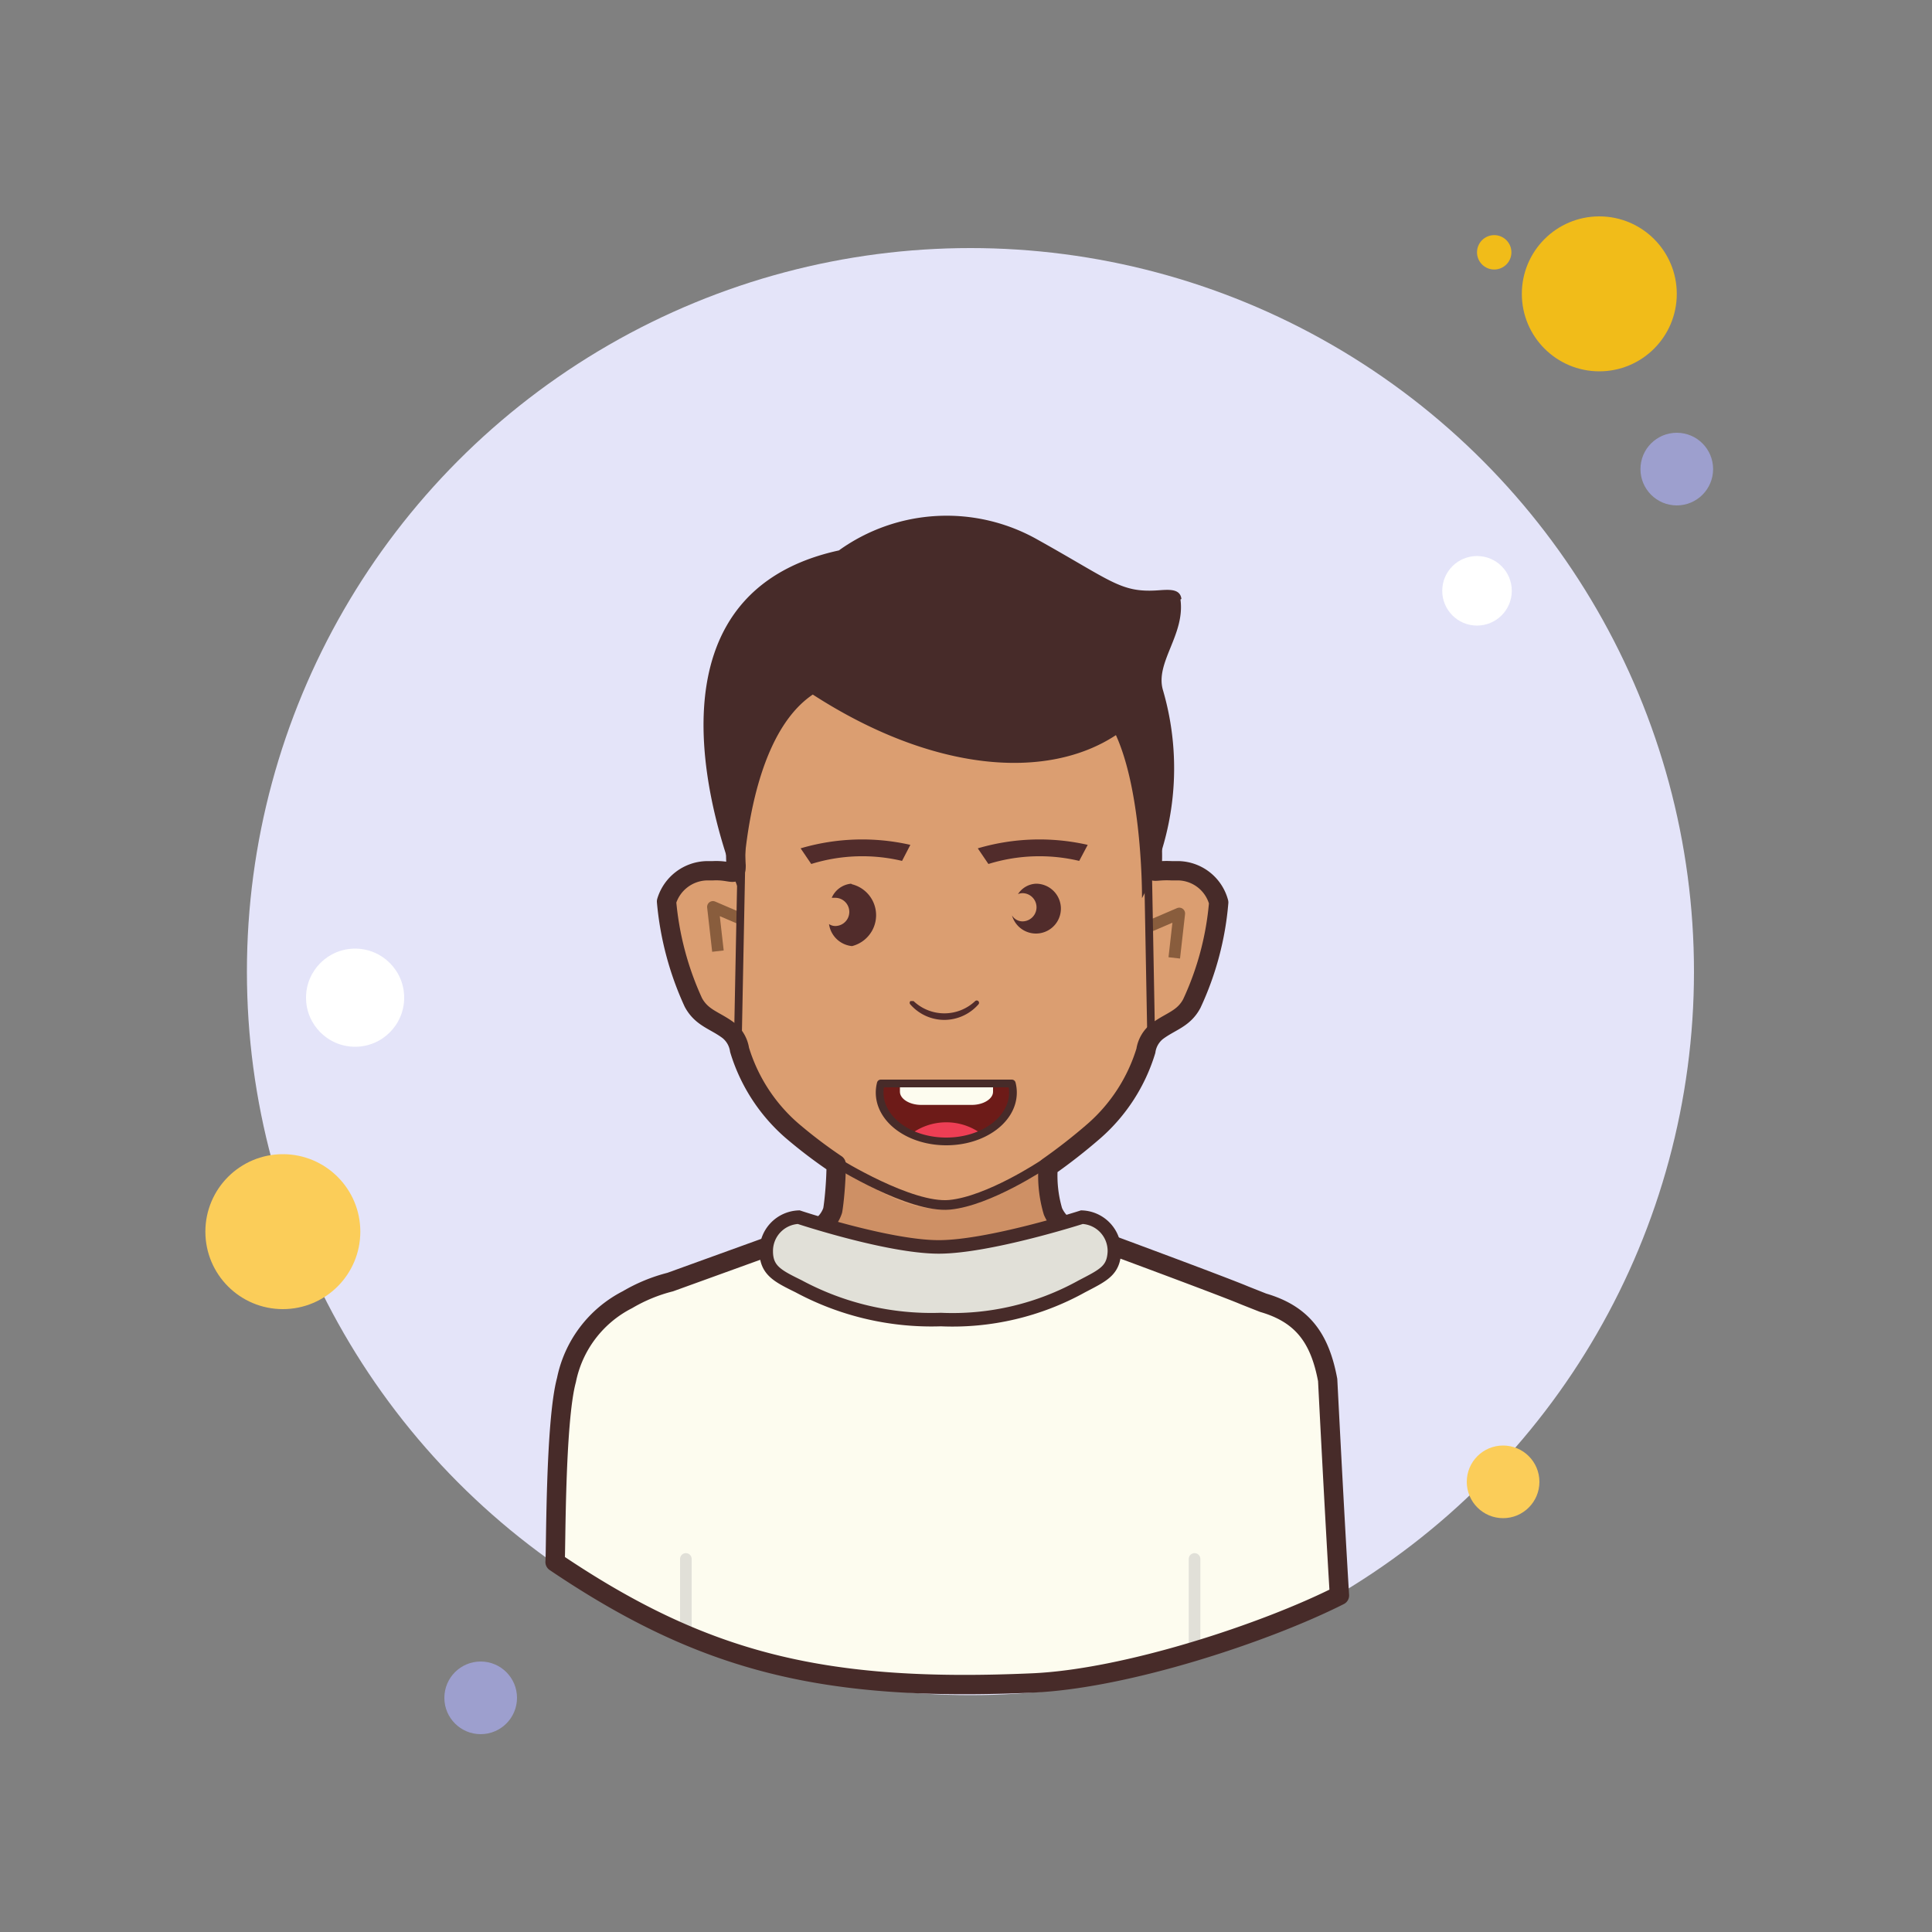 <svg xmlns="http://www.w3.org/2000/svg" viewBox="0 0 100 100" style="fill: rgb(0, 0, 0);"><rect x="0" y="0" width="100" height="100" fill="#808080" stroke="none"/><defs><style>.cls-1{fill:#fff;}.cls-2{fill:#f1bc19;}.cls-3{fill:#e4e4f9;}.cls-4{fill:#9d9fce;}.cls-5{fill:#fbcd59;}.cls-6{fill:#ce9065;}.cls-7{fill:#fdfcef;}.cls-11,.cls-12,.cls-13,.cls-18,.cls-8{fill:none;stroke-linejoin:round;}.cls-8{stroke:#e1e0d8;}.cls-11,.cls-13,.cls-18,.cls-8{stroke-linecap:round;}.cls-12,.cls-8{stroke-width:0.6px;}.cls-9{fill:#db9e71;}.cls-10{fill:#512c2b;}.cls-11,.cls-13,.cls-14,.cls-18{stroke:#472b29;}.cls-12{stroke:#895d3d;}.cls-13{stroke-width:0.4px;}.cls-14{fill:#e1e0d8;stroke-miterlimit:10;stroke-width:0.7px;}.cls-15{fill:#472b29;}.cls-16{fill:#6d1b18;}.cls-17{fill:#ee3e54;}.cls-18{stroke-width:0.5px;}</style></defs><title>people man_34</title><g id="line4"><circle class="cls-1" cx="20.92" cy="56.96" r="0.89"/><circle class="cls-1" cx="79.97" cy="32.09" r="0.68"/><circle class="cls-2" cx="77.34" cy="13.06" r="0.89"/><circle class="cls-2" cx="21.41" cy="64.63" r="0.89"/><circle class="cls-3" cx="50.23" cy="50.29" r="37.45"/><circle class="cls-2" cx="82.78" cy="15.21" r="4.01"/><circle class="cls-4" cx="86.79" cy="24.28" r="1.88"/><circle class="cls-5" cx="77.8" cy="76.7" r="1.88"/><circle class="cls-5" cx="14.64" cy="63.75" r="4.01"/><circle class="cls-4" cx="24.88" cy="87.88" r="1.88"/><circle class="cls-1" cx="76.45" cy="30.58" r="1.8"/><circle class="cls-1" cx="18.38" cy="51.64" r="2.54"/><path class="cls-6" d="M68.72,71.25c-.4-2.14-1.28-3.4-3.34-4L65,67.11l-.58-.24c-1.25-.53-8.68-3.27-8.68-3.27a1.87,1.87,0,0,1-1.24-1.08,8.72,8.72,0,0,1-.23-2.92,46,46,0,0,1-5,1.43c-1.9.18-6-2.27-6-2.27s-.1,3-.23,3.71a1.67,1.67,0,0,1-1.28,1.13l-7.13,2.58a8.44,8.44,0,0,0-2.21.91,7.59,7.59,0,0,0-3.16,4.16s-.47,3.32-.45,3.44c0,.46-.09,1-.14,1.51,7.77,5.26,14,6.73,24.7,6.26,4.87-.21,12.1-2.61,15.9-4.52C69.07,73.71,68.72,71.25,68.72,71.25Z"/><path class="cls-7" d="M65.38,67.27,65,67.15l-.58-.24c-.77-.33-3.91-1.5-6.19-2.35l-.1,0c-2.52,1.29-6.1,3.23-9.39,3.23S42.19,66,39.39,64.53l-.32.09-4.43,1.6a8.44,8.44,0,0,0-2.21.91,7.59,7.59,0,0,0-3.16,4.16s-.47,3.32-.45,3.44c0,.46-.09,5.44-.14,6,7.77,5.26,14,6.73,24.7,6.26,4.87-.21,12.1-2.61,15.9-4.52-.21-4.23-.56-11.16-.56-11.16C68.32,69.15,67.44,67.89,65.38,67.27Z"/><line class="cls-8" x1="35.5" y1="80.69" x2="35.5" y2="84.64"/><line class="cls-8" x1="61.83" y1="80.69" x2="61.83" y2="85.34"/><path class="cls-9" d="M61,44.73h-.36c-1,0-1.24.34-1.2-.26.08-1.06-.07-5.36-.07-5.58,0-4.45-4.65-8.09-10.46-8.29h-.24c-5.81.2-10.46,3.84-10.46,8.29,0,.22-.15,4.52-.07,5.58,0,.6-.24.21-1.2.26H36.6a2.22,2.22,0,0,0-2.1,1.58c.13.07.61,3.73,1.39,5.17.44.8,1.12.91,1.82,1.43a1.56,1.56,0,0,1,.57,1A9,9,0,0,0,41,58.05c.59.57,4.5,4.73,7.86,4.52s7.27-4,7.86-4.52A9,9,0,0,0,59.34,54a1.56,1.56,0,0,1,.57-1c.7-.52,1.38-.63,1.81-1.43.78-1.44,1.26-5.1,1.39-5.17A2.21,2.21,0,0,0,61,44.73Z"/><path class="cls-10" d="M48.87,52.79a2.36,2.36,0,0,0,1.77-.8.12.12,0,0,0,0-.17h0a.12.12,0,0,0-.17,0,2.32,2.32,0,0,1-3.18,0,.15.15,0,0,0-.09,0,.11.11,0,0,0-.08,0,.12.12,0,0,0,0,.17A2.34,2.34,0,0,0,48.87,52.79Z"/><path class="cls-10" d="M46.69,44.56l.43-.83a11.25,11.25,0,0,0-5.68.18l.55.81A8.91,8.91,0,0,1,46.69,44.56Z"/><path class="cls-10" d="M55.86,44.56l.44-.83a11.29,11.29,0,0,0-5.69.18l.55.81A8.91,8.91,0,0,1,55.86,44.56Z"/><path class="cls-10" d="M44.05,45.74a1.22,1.22,0,0,0-1,.73l.18,0a.73.73,0,0,1,0,1.46.58.58,0,0,1-.32-.1,1.33,1.33,0,0,0,1.19,1.14,1.65,1.65,0,0,0,0-3.2Z"/><path class="cls-10" d="M53.63,45.74a1.17,1.17,0,0,0-.94.54.59.59,0,0,1,.23-.05.73.73,0,0,1,0,1.46.64.64,0,0,1-.54-.31,1.29,1.29,0,1,0,1.25-1.64Z"/><path class="cls-11" d="M68.72,71.43c-.4-2.14-1.28-3.4-3.34-4L65,67.28l-.58-.23c-1.25-.53-8.68-3.27-8.68-3.27a1.9,1.9,0,0,1-1.24-1.08,6.51,6.51,0,0,1-.25-2.3,29.16,29.16,0,0,0,2.39-1.87,9,9,0,0,0,2.67-4.14,1.58,1.58,0,0,1,.57-1c.7-.53,1.38-.64,1.81-1.45a15.41,15.41,0,0,0,1.39-5.23A2.21,2.21,0,0,0,61,45.07h-.36c-1-.05-1,.23-1-.38.08-1.07-.31-5.31-.31-5.53,0-4.5-4.65-8.18-10.46-8.38v0h-.24v0c-5.81.2-10.46,3.88-10.46,8.38,0,.22-.15,4.57-.07,5.64,0,.61-.24.22-1.2.27H36.6a2.23,2.23,0,0,0-2.1,1.59,15.83,15.83,0,0,0,1.39,5.23c.44.81,1.12.92,1.82,1.45a1.58,1.58,0,0,1,.57,1A9,9,0,0,0,41,58.53a25.07,25.07,0,0,0,2.28,1.73c0,.91-.11,2-.18,2.39a1.69,1.69,0,0,1-1.28,1.13l-7.13,2.58a8.44,8.44,0,0,0-2.21.91,6,6,0,0,0-3.16,4.16c-.59,2.17-.54,8.88-.59,9.42,7.77,5.25,14,6.73,24.7,6.26,4.87-.21,12.1-2.61,15.9-4.53C69.07,78.36,68.72,71.43,68.72,71.43Z"/><polyline class="cls-12" points="59.55 47.92 61.04 47.28 60.78 49.58"/><polyline class="cls-12" points="38.39 47.58 36.9 46.94 37.16 49.23"/><line class="cls-13" x1="38.37" y1="44.86" x2="38.2" y2="53.51"/><line class="cls-13" x1="59.42" y1="44.86" x2="59.58" y2="53.51"/><path class="cls-14" d="M56,66.58A13.8,13.8,0,0,1,48.7,68.3a14.52,14.52,0,0,1-7.36-1.72c-1.05-.52-1.68-.81-1.68-1.81h0A1.75,1.75,0,0,1,41.34,63s4.64,1.54,7.25,1.54S56,63,56,63a1.75,1.75,0,0,1,1.68,1.8h0C57.63,65.77,57.11,66,56,66.58Z"/><path class="cls-15" d="M61.15,31c-.07-.56-.68-.48-1.28-.44-1.87.11-2.33-.49-6.15-2.62a9.56,9.56,0,0,0-10.3.55c-11.94,2.61-5,18-5,18s0-8.08,3.65-10.54c6.19,4,12.09,4.47,15.69,2.1,1.39,3.06,1.35,8.44,1.35,8.44a14.43,14.43,0,0,0,1.09-10.75c-.44-1.44,1.15-2.87.9-4.71Z"/><path class="cls-16" d="M45.59,56.08a1.84,1.84,0,0,0-.06.47c0,1.4,1.54,2.53,3.45,2.53s3.45-1.13,3.45-2.53a1.84,1.84,0,0,0-.06-.47Z"/><path class="cls-17" d="M50.8,58.69a3.06,3.06,0,0,0-3.64,0,4.44,4.44,0,0,0,3.64,0Z"/><path class="cls-7" d="M46.58,56.08s0,0,0,0v.43c0,.37.5.68,1.1.68h2.62c.6,0,1.1-.31,1.1-.68v-.43s0,0,0,0Z"/><path class="cls-13" d="M45.59,56.08a1.84,1.84,0,0,0-.06.47c0,1.4,1.54,2.53,3.45,2.53s3.45-1.13,3.45-2.53a1.84,1.84,0,0,0-.06-.47Z"/><path class="cls-18" d="M43.35,60.2s3.78,2.35,5.8,2.16S54,60.28,54,60.28"/></g></svg>